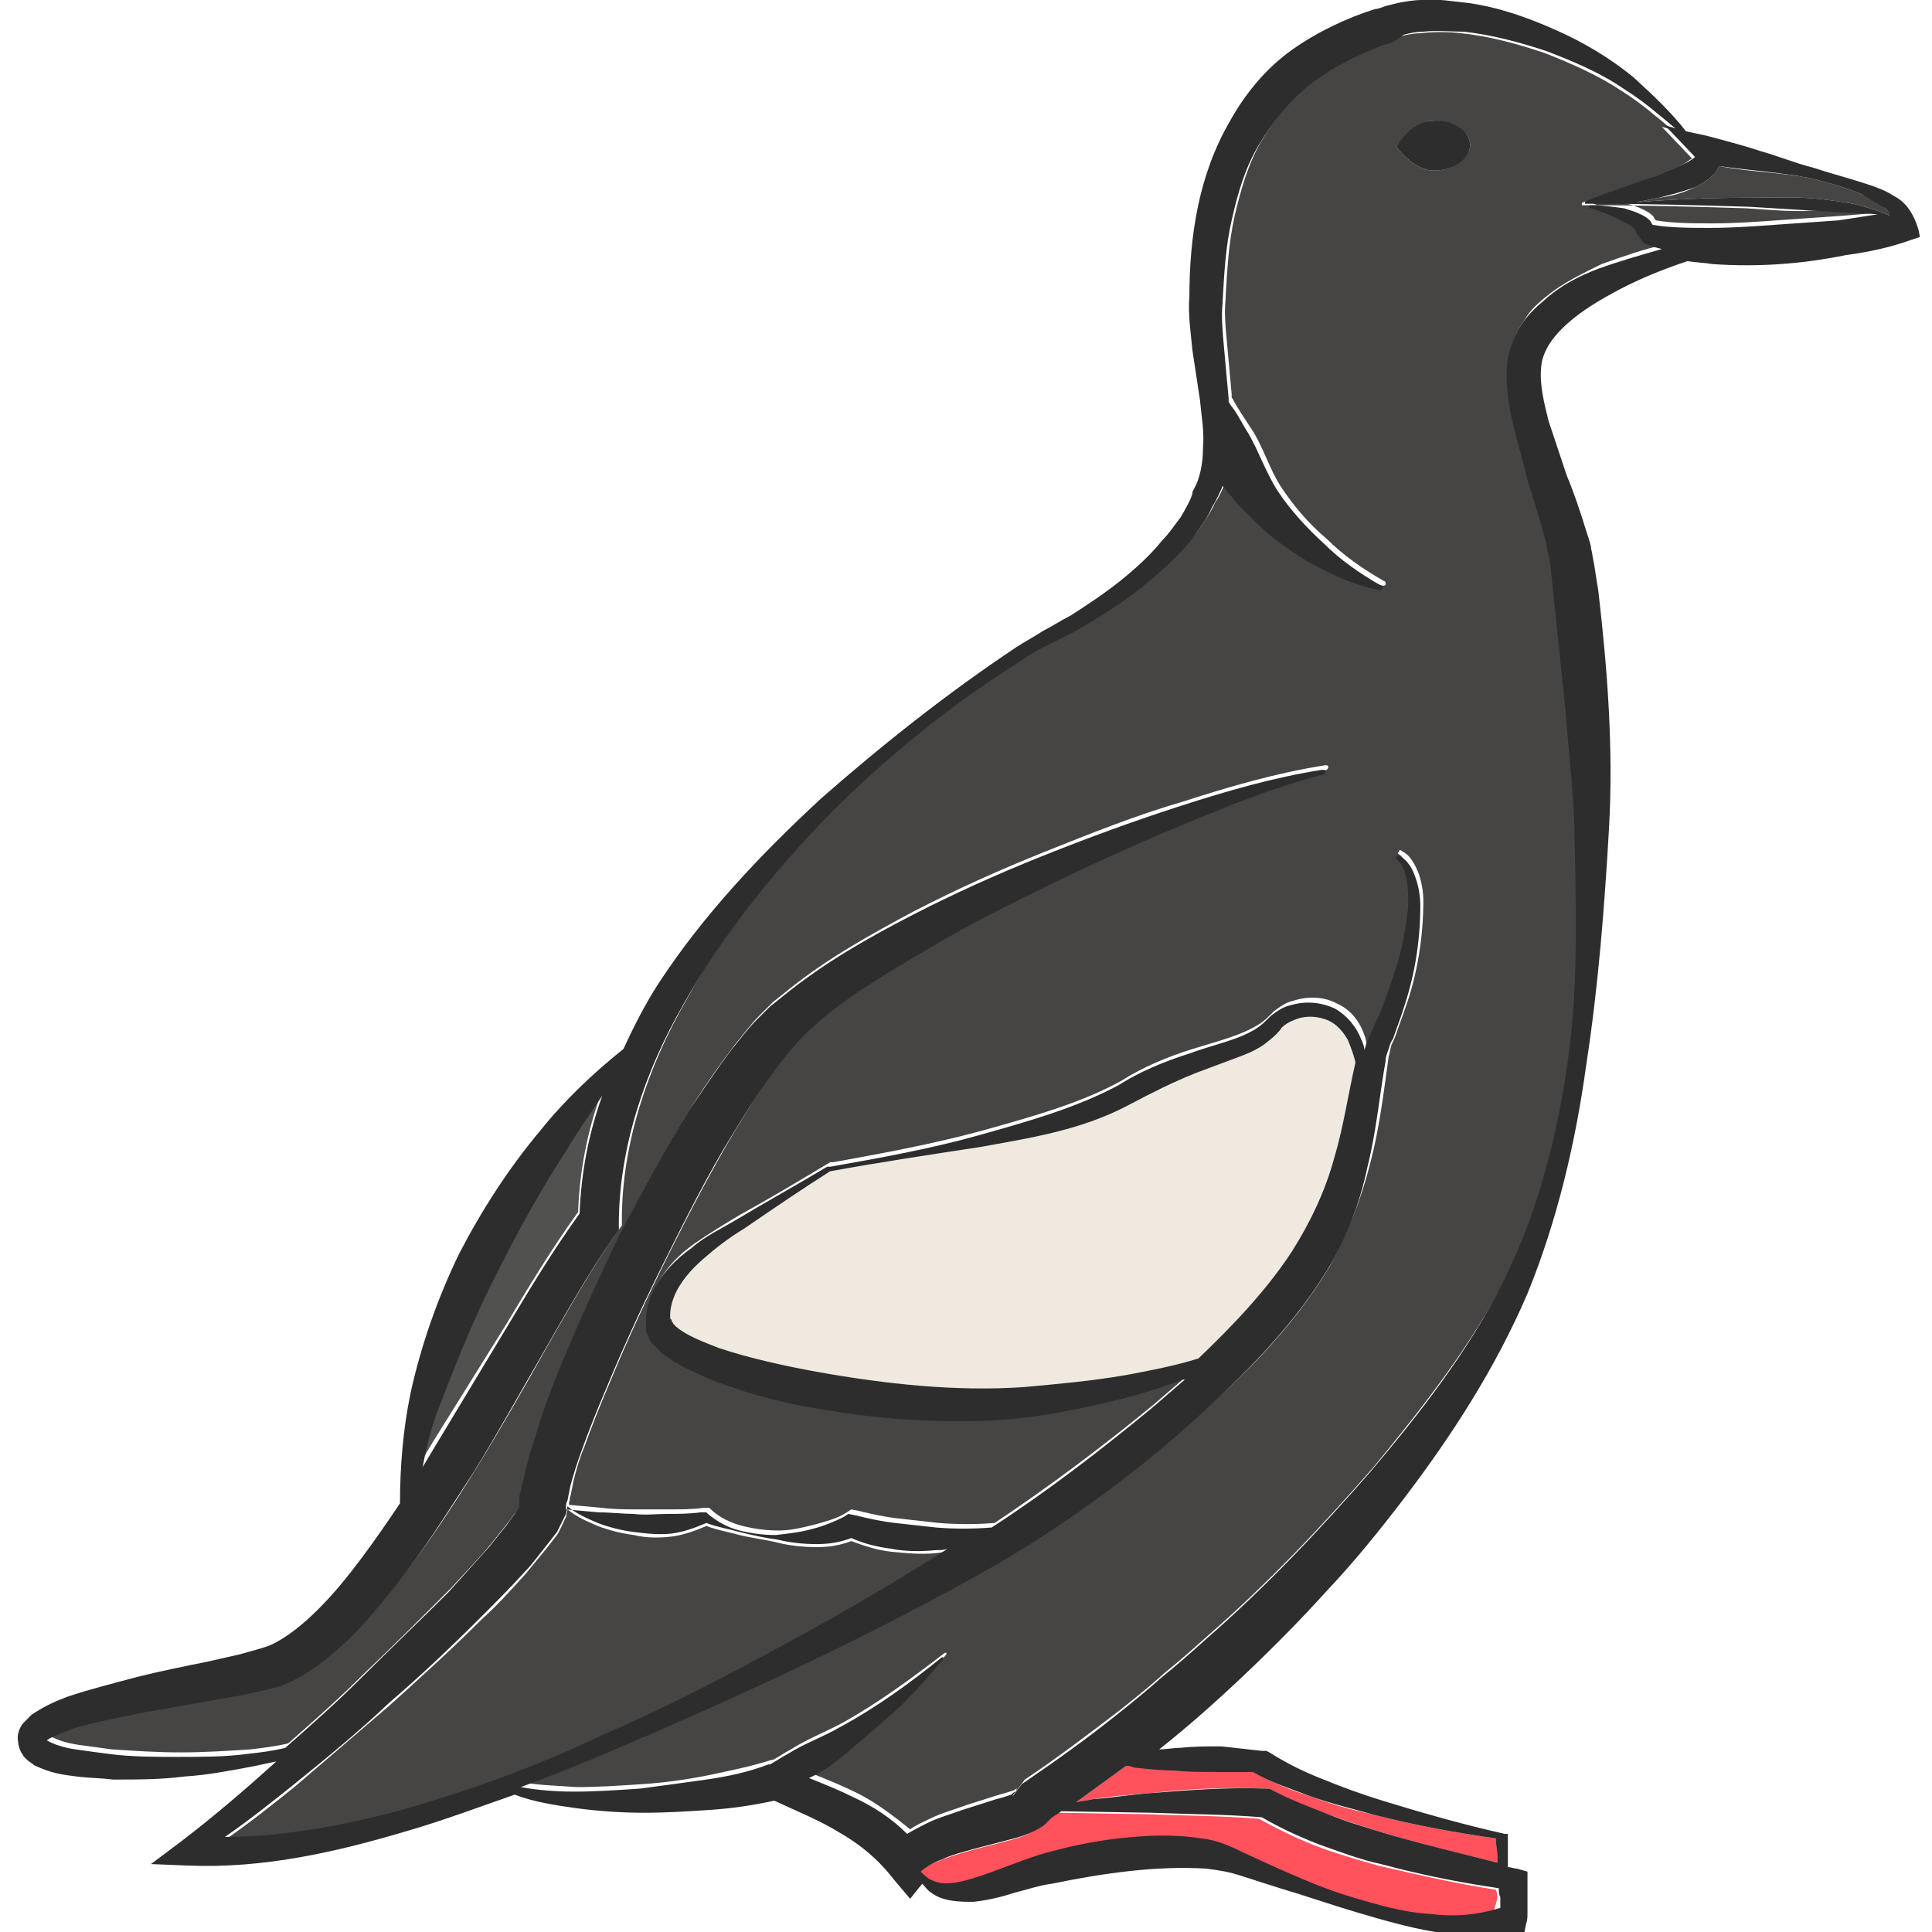 <?xml version="1.0" encoding="utf-8"?>
<!-- Generator: Adobe Illustrator 24.1.2, SVG Export Plug-In . SVG Version: 6.00 Build 0)  -->
<svg version="1.1" id="Layer_1" xmlns="http://www.w3.org/2000/svg" xmlns:xlink="http://www.w3.org/1999/xlink" x="0px" y="0px"
	 viewBox="0 0 128 128" style="enable-background:new 0 0 128 128;" xml:space="preserve">
<style type="text/css">
	.st0{fill:#474544;}
	.st1{fill:#FF525C;}
	.st2{fill:#515150;}
	.st3{fill:#EFE9DF;}
	.st4{fill:#2D2D2D;}
</style>
<g>
	<path class="st0" d="M3,114.9C3,114.9,3,114.9,3,114.9C3,114.9,3,114.9,3,114.9C3,114.9,3,114.9,3,114.9C3,114.9,3,114.9,3,114.9z"
		/>
	<g>
		<path class="st1" d="M99.2,125.8c0-0.2,0-0.4-0.1-0.6c-2.6-0.4-5.2-1-7.8-1.6c-1.4-0.4-2.8-0.8-4.1-1.3c-1.3-0.5-2.5-1.1-3.8-1.8
			c-2.4-0.2-4.9-0.2-7.3-0.3l-6-0.1c-0.2,0.2-0.5,0.3-0.7,0.5c-0.1,0.1-0.1,0.2-0.2,0.2c-0.2,0.1-0.3,0.2-0.5,0.4
			c-0.3,0.1-0.5,0.3-0.8,0.4c-0.5,0.2-0.9,0.3-1.3,0.4l-2.3,0.6c-0.7,0.2-1.4,0.4-2.1,0.7c-0.6,0.2-1.2,0.6-1.4,0.8l0,0
			c0.2,0.2,0.4,0.4,0.6,0.5c0.7,0.4,1.5,0.3,2.3,0.1c0.8-0.2,1.6-0.5,2.4-0.8c0.8-0.3,1.7-0.6,2.5-0.9c1.7-0.5,3.5-0.9,5.3-1.1
			c1.8-0.2,3.6-0.3,5.5,0c0.9,0.2,1.9,0.5,2.7,0.9l2.4,1.1c1.6,0.7,3.2,1.4,4.9,1.9c1.7,0.5,3.4,0.9,5.1,1.1
			c1.5,0.1,3.1,0.1,4.5-0.3c0,0,0-0.1,0-0.1L99.2,125.8z"/>
		<path class="st1" d="M74.6,117c-1.1,0.8-2.2,1.6-3.3,2.4c0.4-0.1,0.7-0.1,1.1-0.2c1.3-0.2,2.5-0.3,3.8-0.4
			c2.6-0.3,5.1-0.4,7.7-0.3l0.2,0l0.2,0.1c1.1,0.7,2.4,1.2,3.7,1.6c1.3,0.5,2.6,0.9,3.9,1.3c2.4,0.7,4.8,1.3,7.3,1.9
			c0-0.2,0-0.4,0-0.5c0-0.4-0.1-0.8-0.1-1.1c-2.8-0.4-5.5-0.9-8.2-1.6c-1.4-0.3-2.8-0.7-4.1-1.2c-1.3-0.4-2.5-0.9-3.8-1.6
			c-0.8,0-1.7,0-2.5,0c-0.9,0-1.8-0.1-2.7-0.1c-0.9-0.1-1.8-0.2-2.7-0.3C74.9,117,74.7,117,74.6,117z"/>
		<path class="st2" d="M33.5,87.8c1.5-2.5,3-5,4.8-7.5c0.1-2.7,0.6-5.3,1.5-7.8c-0.8,1.2-1.5,2.3-2.3,3.5c-1.6,2.7-3.2,5.4-4.6,8.1
			c-1.4,2.8-2.6,5.6-3.7,8.5c-0.5,1.4-1,2.9-1.4,4.4c0.3-0.5,0.6-1,0.9-1.5L33.5,87.8z"/>
		<path class="st0" d="M112.3,10.4C112.3,10.4,112.3,10.4,112.3,10.4C112.3,10.3,112.3,10.3,112.3,10.4z"/>
		<path class="st0" d="M52.6,108.8c3.4-1.9,6.8-3.9,10.2-6c-0.3,0-0.6,0.1-0.8,0.1c-1,0.1-2,0-3-0.1c-0.9-0.1-1.8-0.4-2.6-0.7
			c-0.8,0.3-1.5,0.4-2.3,0.4c-0.9,0-1.8-0.1-2.6-0.3c-0.8-0.2-1.7-0.3-2.5-0.5c-0.7-0.2-1.4-0.3-2.2-0.6c-0.7,0.3-1.5,0.6-2.3,0.7
			c-0.8,0.1-1.7,0.1-2.5-0.1c-0.8-0.1-1.6-0.3-2.4-0.6c-0.7-0.3-1.4-0.6-2-1.1l-0.1,0.5c-0.2,0.4-0.4,0.9-0.6,1.2l-0.7,0.9
			c-0.5,0.6-0.9,1.1-1.4,1.7c-0.9,1-1.9,2.1-2.9,3c-2,2-4,3.8-6.1,5.7c-2.1,1.8-4.2,3.6-6.3,5.4c-1.5,1.2-3,2.4-4.6,3.5
			c1.5,0,3-0.1,4.4-0.3c2.3-0.3,4.7-0.8,7-1.4c4.6-1.2,9.1-2.9,13.5-4.8C44.2,113.3,48.4,111.1,52.6,108.8z"/>
		<path class="st0" d="M123.4,12.9c-1.1-0.5-2.3-0.8-3.5-1.1c-2-0.4-4-0.4-6-0.8c-0.1,0.2-0.2,0.4-0.3,0.5c-0.5,0.5-0.9,0.7-1.3,0.9
			c-0.8,0.4-1.6,0.6-2.4,0.7c-0.5,0.1-1,0.2-1.5,0.3c2.4-0.2,4.9-0.3,7.3-0.3c1.7,0,3.3-0.1,5,0.1c0.8,0.1,1.7,0.2,2.5,0.4
			c0.7,0.2,1.4,0.4,2,0.7l0.1,0c-0.1-0.2-0.2-0.3-0.4-0.5C124.5,13.5,124,13.1,123.4,12.9z"/>
		<polygon class="st0" points="108.3,15.4 108.3,15.4 108.3,15.4 		"/>
		<path class="st3" d="M44.4,87.5C44.4,87.5,44.4,87.5,44.4,87.5C44.5,87.5,44.5,87.5,44.4,87.5c0.1,0.1,0.1,0.2,0.2,0.2l0.2,0.2
			c0.7,0.6,1.8,1,2.8,1.4c2.1,0.7,4.3,1.2,6.6,1.6c4.5,0.8,9.1,1.3,13.6,1c2.3-0.2,4.6-0.4,6.8-0.8c1.6-0.3,3.2-0.6,4.8-1.1
			c2.3-2.2,4.5-4.5,6.2-7.1c1.2-1.9,2.1-4,2.8-6.2c0.6-2,1-4.1,1.4-6.3c-0.1-0.5-0.2-1.1-0.5-1.5c-0.3-0.7-0.9-1.2-1.6-1.4
			c-0.7-0.3-1.4-0.2-2,0.1c-0.3,0.1-0.6,0.3-0.8,0.5c-0.2,0.2-0.6,0.7-0.9,0.9c-0.8,0.6-1.6,0.9-2.4,1.2l-2.4,0.9
			c-1.6,0.6-3,1.2-4.4,2.1c-3.2,1.7-6.6,2.2-9.9,2.8c-3.3,0.5-6.6,0.9-9.9,1.6c-1.9,1.2-3.8,2.5-5.7,3.8c-1,0.6-1.9,1.3-2.7,2
			c-0.8,0.7-1.5,1.6-1.9,2.4c-0.2,0.4-0.3,0.9-0.3,1.4C44.4,87.3,44.4,87.5,44.4,87.5z"/>
		<path class="st0" d="M115.7,13.8c-3.3-0.1-6.6-0.2-10-0.2c0,0-0.1,0-0.1,0c0,0,0,0,0,0c-0.2,0-0.4,0-0.7,0c-0.1,0-0.1,0-0.1-0.1
			c0,0,0-0.1,0.1-0.1c1.5-0.6,3-1.1,4.5-1.6c0.7-0.3,1.5-0.6,2.1-0.9c0.2-0.1,0.4-0.3,0.6-0.4l-2-2.1l0.7,0.2
			c-0.4-0.3-0.7-0.6-1.1-0.9c-0.7-0.6-1.5-1.2-2.3-1.7c-1.5-1-3.3-1.8-5.1-2.5c-1.8-0.6-3.6-1.1-5.5-1.3c-0.9-0.1-1.8-0.1-2.7,0
			c-0.4,0-0.9,0.1-1.3,0.2l-0.6,0.2l-0.7,0.2C90,3.4,88.4,4.2,87,5.3c-1.4,1.1-2.5,2.5-3.4,4c-0.9,1.5-1.4,3.3-1.8,5
			c-0.4,1.8-0.5,3.6-0.6,5.4l0,0.1c-0.1,0.9,0,2,0.1,3c0.1,1.1,0.2,2.2,0.3,3.3c0,0.1,0,0.2,0,0.2c0,0.1,0.1,0.1,0.1,0.2
			c0.4,0.7,0.8,1.3,1.2,1.9c0.8,1.2,1.2,2.7,2,3.9c0.8,1.2,1.8,2.4,3,3.4c1.1,1.1,2.4,2,3.8,2.8l0,0c0.1,0,0.1,0.1,0.1,0.2
			c0,0.1-0.1,0.1-0.2,0.1c-1.6-0.4-3.2-1-4.6-1.8l-1.1-0.7l-1-0.7c-0.6-0.5-1.3-1.1-1.9-1.7c-0.3-0.3-0.6-0.6-0.9-0.9
			c-0.3-0.3-0.6-0.6-0.8-1c0,0-0.1-0.1-0.1-0.1c-0.2,0.5-0.4,1-0.7,1.4c-0.3,0.7-0.7,1.2-1.1,1.8c-0.4,0.6-0.9,1.1-1.4,1.6
			c-1,1-2.1,1.9-3.2,2.7c-1.1,0.8-2.3,1.5-3.5,2.2c-0.6,0.3-1.2,0.6-1.8,0.9c-0.6,0.3-1.1,0.7-1.7,1c-4.5,2.9-8.8,6.3-12.6,10.1
			c-3.8,3.8-7.2,8-9.7,12.6c-2.6,4.5-4.3,9.6-4.3,14.6l0,0.4l-0.3,0.4c-1.7,2.4-3.2,5.1-4.7,7.7c-1.5,2.7-3,5.3-4.6,7.9
			c-1.6,2.6-3.3,5.2-5.3,7.7c-1,1.2-2,2.4-3.2,3.6c-1.2,1.1-2.5,2.2-4.3,2.9c-1,0.3-1.7,0.4-2.5,0.6l-2.3,0.4l-4.5,0.8
			c-1.5,0.3-3,0.6-4.4,1c-0.7,0.2-1.4,0.5-1.8,0.8c0,0,0,0,0,0c0,0,0,0,0,0c0.5,0.3,1.2,0.5,1.9,0.6c0.7,0.1,1.5,0.2,2.2,0.3
			c1.5,0.1,3,0.2,4.6,0.2c1.5,0,3.1-0.1,4.6-0.2c0.8-0.1,1.7-0.2,2.5-0.4c1.7-1.5,3.4-3,5-4.6c2-1.9,3.9-3.8,5.8-5.7
			c0.9-1,1.9-2,2.7-3c0.4-0.5,0.8-1,1.2-1.5l0.5-0.7c0.1-0.2,0.2-0.3,0.3-0.5l0-0.3c0-0.3,0-0.5,0.1-0.7l0.3-1.3
			c0.2-0.8,0.4-1.6,0.7-2.4c0.5-1.5,1-3.1,1.6-4.5c1.2-3,2.5-5.9,3.9-8.7c1.4-2.8,3-5.7,4.7-8.4c0.9-1.4,1.8-2.7,2.8-4
			c0.5-0.6,1-1.3,1.6-1.9c0.3-0.3,0.6-0.6,0.9-0.9l1-0.8c2.6-2.1,5.5-3.7,8.3-5.2c2.9-1.5,5.8-2.8,8.8-4c3-1.2,6-2.4,9.1-3.3
			c3.1-1,6.2-1.9,9.4-2.4c0.1,0,0.2,0,0.2,0.1c0,0.1,0,0.1-0.1,0.2l0,0c-3.1,0.8-6.1,2-9,3.2c-2.9,1.2-5.9,2.5-8.7,3.9
			c-2.9,1.4-5.7,2.9-8.4,4.4c-2.7,1.6-5.4,3.3-7.7,5.2c-2.2,1.9-3.8,4.6-5.4,7.2c-1.6,2.7-3,5.4-4.4,8.2c-1.4,2.8-2.7,5.6-3.9,8.5
			c-0.6,1.4-1.2,2.9-1.7,4.3c-0.3,0.7-0.5,1.4-0.7,2.2l-0.2,1c-0.1,0.2,0,0.3-0.1,0.4c0,0.1,0,0.1,0,0.2l2.2,0.2
			c0.8,0.1,1.5,0.1,2.3,0.1c0.7,0,1.5,0,2.2,0c0.7,0,1.5,0,2.2-0.1l0.4,0l0.1,0.1c0.5,0.5,1.3,0.9,2.1,1.1c0.8,0.2,1.6,0.3,2.4,0.3
			c0.8,0,1.6-0.2,2.4-0.4c0.7-0.2,1.5-0.4,2.1-0.8l0.3-0.2l0.5,0.1c0.8,0.2,1.7,0.4,2.6,0.5c0.9,0.1,1.8,0.2,2.7,0.3
			c1.2,0.1,2.5,0.1,3.7,0c3.6-2.4,7.2-5.1,10.6-7.9c0.7-0.6,1.5-1.3,2.2-1.9c0,0,0,0-0.1,0c-1.1,0.4-2.2,0.8-3.4,1.1
			c-2.3,0.6-4.6,1.1-6.9,1.4c-2.4,0.3-4.8,0.4-7.1,0.2c-2.4-0.1-4.7-0.4-7-0.8c-2.3-0.4-4.6-1.1-6.9-1.9c-1.1-0.5-2.2-0.9-3.3-1.8
			c-0.1-0.1-0.3-0.3-0.4-0.4c-0.1-0.2-0.3-0.3-0.4-0.5c-0.1-0.1-0.1-0.2-0.1-0.3c0-0.1-0.1-0.3-0.1-0.4c0-0.3,0-0.4,0-0.6
			c0.1-0.7,0.2-1.3,0.5-1.9c0.6-1.2,1.5-2.1,2.5-2.8c1-0.7,2-1.3,3-1.9c2-1.1,4-2.3,6-3.5l0.1,0l0.1,0c3.3-0.6,6.6-1.2,9.9-2.1
			c3.2-0.9,6.5-1.8,9.2-3.3c1.4-0.9,3.1-1.6,4.7-2.1c1.6-0.5,3.3-0.9,4.5-1.7c0.3-0.2,0.5-0.4,0.9-0.8c0.4-0.3,0.8-0.6,1.3-0.7
			c0.9-0.3,2-0.3,2.9,0.2c0.9,0.4,1.5,1.2,1.8,2.1c0.1,0.2,0.1,0.5,0.2,0.7c0-0.1,0.1-0.3,0.1-0.4c0.1-0.3,0.3-0.7,0.4-0.9
			c0.3-0.5,0.5-1,0.7-1.6c0.5-1.1,0.8-2.2,1.1-3.3c0.3-1.1,0.5-2.3,0.6-3.4c0-0.6,0-1.1-0.1-1.7c-0.1-0.5-0.3-1.1-0.7-1.4l0,0
			c-0.1,0-0.1-0.1,0-0.2c0-0.1,0.1-0.1,0.2,0c0.6,0.3,0.9,1,1.1,1.5c0.2,0.6,0.3,1.2,0.3,1.8c0,1.2-0.1,2.4-0.3,3.6
			c-0.2,1.2-0.5,2.4-0.9,3.5c-0.2,0.6-0.4,1.1-0.6,1.7c-0.1,0.3-0.2,0.5-0.3,0.7c-0.1,0.3-0.1,0.5-0.2,0.8c-0.3,2.2-0.6,4.7-1.2,7
			c-0.6,2.4-1.5,4.7-2.7,6.9c-2.6,4.3-6.1,7.7-9.8,10.8c-3.7,3.2-7.6,6-11.8,8.5c-8.4,4.8-17.1,8.8-26,12.6
			c-1.9,0.8-3.9,1.6-5.8,2.3c1.2,0.2,2.3,0.2,3.5,0.3c1.5,0,2.9-0.1,4.4-0.2c1.5-0.1,2.9-0.3,4.4-0.6c1.4-0.3,2.9-0.6,4.1-1l0.1,0
			c0.4-0.2,0.8-0.5,1.2-0.7c1.1-0.7,2.4-1.2,3.5-1.8c2.3-1.3,4.5-2.9,6.7-4.6c0,0,0.1,0,0.1,0c0,0,0,0.1,0,0.1
			c-0.9,1.1-1.8,2.1-2.8,3.1c-1,1-2,1.9-3.1,2.7c-1,0.7-1.9,1.5-3,2.1c1,0.4,2,0.8,3,1.3c1.2,0.6,2.4,1.5,3.5,2.4
			c0.4-0.3,0.9-0.5,1.3-0.7c0.8-0.4,1.6-0.6,2.4-0.9l2.2-0.7c0.4-0.1,0.7-0.2,1-0.3c0.1-0.1,0.2-0.1,0.3-0.2c0,0,0,0,0,0
			c-0.1,0-0.2,0.2-0.2,0.3l0.6-0.8c2.1-1.4,4.2-3,6.3-4.6c1-0.8,2-1.6,3-2.5c1-0.8,2-1.7,2.9-2.5c3.9-3.4,7.5-7.2,10.9-11.1
			c3.3-4,6.5-8.1,8.8-12.6c2.3-4.6,3.7-9.7,4.3-14.8c0.7-5.1,0.5-10.3,0.4-15.5c0-2.5-0.4-5.1-0.6-7.7l-0.8-7.7l-0.2-1.9l-0.1-0.5
			c0-0.1,0-0.2-0.1-0.4c0-0.2-0.1-0.6-0.2-0.9c-0.3-1.2-0.8-2.4-1.1-3.7c-0.4-1.3-0.8-2.5-1-3.9c-0.3-1.3-0.5-2.7-0.3-4.2
			c0.1-0.8,0.4-1.5,0.9-2.2c0.4-0.7,1-1.2,1.5-1.6c1.1-0.9,2.4-1.5,3.6-2.1c1.4-0.5,2.8-1,4.2-1.3c-0.4-0.1-0.8-0.2-1.2-0.4
			l-0.5-0.7c0.1,0.1,0,0.1,0,0c0-0.1-0.1-0.2-0.2-0.3c-0.2-0.2-0.5-0.3-0.8-0.5c-0.6-0.3-1.3-0.5-2-0.8c-0.1,0-0.1-0.1-0.1-0.1
			c0,0,0.1-0.1,0.1-0.1c0.7,0,1.5,0,2.2,0.2c0.4,0.1,0.7,0.2,1.1,0.4c0.2,0.1,0.4,0.2,0.6,0.4c0.1,0.1,0.1,0.2,0.2,0.3
			c1.2,0.2,2.5,0.2,3.8,0.2c1.4,0,2.8-0.1,4.2-0.2c1.4-0.1,2.8-0.2,4.3-0.3l2.4-0.2c-1.2-0.1-2.4-0.2-3.6-0.2
			C119,14.1,117.4,13.9,115.7,13.8z M95,11.3c-1.4,0-2.5-1.6-2.5-1.6S93.6,8,94.9,8c1.4,0,2.5,0.7,2.5,1.6S96.3,11.3,95,11.3z"/>
		<path class="st4" d="M94.9,8c-1.4,0-2.4,1.7-2.4,1.7s1.1,1.6,2.5,1.6c1.4,0,2.4-0.8,2.4-1.7S96.3,7.9,94.9,8z"/>
		<path class="st4" d="M125.5,13c-0.6-0.4-1.2-0.6-1.8-0.8c-1.2-0.4-2.4-0.7-3.6-1.1c-1.2-0.3-2.4-0.8-3.5-1.1
			c-1.2-0.4-2.4-0.7-3.5-1l-1.4-0.3c-1-1.3-2.3-2.5-3.5-3.6c-1.6-1.3-3.3-2.3-5.1-3.1c-1.8-0.8-3.7-1.5-5.8-1.8
			c-1-0.1-2.1-0.3-3.1-0.2c-0.5,0-1.1,0.1-1.6,0.2l-0.8,0.2c-0.3,0.1-0.5,0.2-0.7,0.2c-1.9,0.6-3.8,1.5-5.5,2.7
			c-1.7,1.2-3.1,2.9-4.1,4.7c-2.1,3.6-2.7,7.7-2.7,11.7l0-0.1c-0.1,1.3,0.1,2.5,0.2,3.6l0.5,3.3c0.1,1.1,0.3,2.1,0.2,3.2
			c0,1-0.2,2-0.6,2.7l-0.1,0.2l0,0.1c-0.1,0.4-0.5,1.1-0.8,1.6c-0.4,0.5-0.7,1-1.2,1.5c-0.8,1-1.8,1.9-2.8,2.7
			c-1,0.8-2.2,1.6-3.3,2.3c-0.6,0.3-1.2,0.7-1.8,1c-0.6,0.4-1.2,0.7-1.8,1.1c-4.5,3-8.8,6.4-12.9,10c-4,3.7-7.8,7.7-10.8,12.3
			c-0.9,1.4-1.6,2.8-2.3,4.3c-2,1.6-3.9,3.4-5.5,5.4c-2.1,2.5-3.9,5.3-5.4,8.2c-1.4,2.9-2.5,6-3.2,9.2c-0.5,2.4-0.7,4.9-0.7,7.3
			c-0.8,1.2-1.7,2.5-2.6,3.7c-0.9,1.2-1.8,2.3-2.8,3.3c-1,1-2.1,1.9-3.2,2.4c-0.5,0.2-1.3,0.4-2,0.6l-2.2,0.5c-1.5,0.3-3,0.6-4.6,1
			c-1.5,0.4-3.1,0.8-4.6,1.3c-0.8,0.3-1.5,0.6-2.4,1.2c-0.2,0.2-0.4,0.4-0.6,0.6c-0.2,0.3-0.4,0.7-0.3,1.2c0,0.2,0.1,0.5,0.2,0.7
			c0.1,0.1,0.1,0.2,0.2,0.3l0.2,0.2c0.1,0.1,0.3,0.2,0.4,0.3c0.1,0.1,0.2,0.1,0.4,0.2c0.9,0.4,1.7,0.5,2.5,0.6
			c0.8,0.1,1.6,0.1,2.4,0.2c1.6,0,3.2,0,4.7-0.2c1.6-0.1,3.1-0.4,4.7-0.7c0.5-0.1,0.9-0.2,1.4-0.3c0,0-0.1,0.1-0.1,0.1
			c-2,1.8-4.1,3.6-6.2,5.2l-2,1.5l2.5,0.1c5,0.2,9.8-0.9,14.5-2.3c2.4-0.7,4.8-1.6,7.1-2.4c1.3,0.5,2.7,0.7,4.1,0.9
			c1.5,0.2,3,0.3,4.5,0.3c1.5,0,3-0.1,4.5-0.2c1.4-0.1,2.7-0.3,4.1-0.6c1.5,0.7,3,1.3,4.3,2.1c1.4,0.8,2.6,1.8,3.6,3.1l1.1,1.3
			l0.8-1c0.2,0.2,0.3,0.4,0.6,0.6c0.8,0.6,1.9,0.6,2.8,0.6c0.9-0.1,1.8-0.3,2.7-0.6c0.8-0.2,1.7-0.5,2.5-0.6c3.4-0.7,6.9-1.2,10.2-1
			c0.8,0.1,1.5,0.2,2.4,0.5l2.5,0.8c1.7,0.5,3.4,1.1,5.1,1.6c1.7,0.5,3.4,1,5.2,1.3c1.8,0.3,3.6,0.5,5.5,0.1l0.4-0.1l0.1-0.5
			c0.1-0.3,0.1-0.5,0.1-0.8l0-0.7c0-0.5,0-0.9,0-1.4l0-0.6l-0.7-0.2c-0.2,0-0.4-0.1-0.6-0.1c0-0.2,0-0.4,0-0.6c0-0.5,0-0.9,0-1.4
			l0-0.2l-0.2,0c-2.7-0.6-5.5-1.4-8.1-2.2c-1.3-0.4-2.7-0.9-3.9-1.4c-1.3-0.5-2.5-1.1-3.6-1.8l-0.2-0.1l-0.3,0
			c-0.9-0.1-1.8-0.2-2.7-0.3c-0.9,0-1.8,0-2.7,0.1c-0.5,0-0.9,0.1-1.4,0.1c1.9-1.5,3.7-3.1,5.5-4.8c1.9-1.8,3.8-3.7,5.6-5.7
			c1.8-1.9,3.5-4,5.1-6.1c3.2-4.2,6.1-8.7,8.2-13.6c2-4.9,3.2-10.1,3.9-15.2c0.8-5.2,1.2-10.4,1.5-15.6c0.3-5.3-0.1-10.5-0.7-15.7
			l-0.3-1.9l-0.1-0.5c0-0.2-0.1-0.4-0.1-0.6c-0.1-0.4-0.2-0.7-0.3-1c-0.4-1.3-0.8-2.5-1.3-3.7c-0.4-1.2-0.8-2.4-1.2-3.6
			c-0.3-1.2-0.6-2.4-0.5-3.5c0.1-2,2.4-3.7,4.6-4.9c1.6-0.9,3.3-1.6,5.1-2.2c0.6,0.1,1.1,0.1,1.7,0.2c1.5,0.1,3,0.1,4.4,0
			c1.5-0.1,2.9-0.3,4.4-0.6c1.5-0.2,2.9-0.5,4.3-1l0.6-0.2l-0.1-0.5C126.7,13.9,126.1,13.3,125.5,13z M112.3,10.4
			C112.3,10.4,112.3,10.4,112.3,10.4C112.3,10.3,112.3,10.3,112.3,10.4z M29.3,92.7c1.1-2.9,2.3-5.8,3.7-8.5
			c1.4-2.8,2.9-5.5,4.6-8.1c0.7-1.2,1.5-2.3,2.3-3.5c-0.9,2.5-1.4,5.1-1.5,7.8c-1.8,2.5-3.3,5-4.8,7.5l-4.7,7.8
			c-0.3,0.5-0.6,1-0.9,1.5C28.3,95.6,28.7,94.1,29.3,92.7z M3,114.9C3,114.9,3,114.9,3,114.9C3,114.9,3,114.9,3,114.9
			C3,114.9,3,114.9,3,114.9C3,114.9,3,114.9,3,114.9z M26.3,120c-2.3,0.6-4.6,1.1-7,1.4c-1.5,0.2-3,0.3-4.4,0.3
			c1.6-1.1,3.1-2.3,4.6-3.5c2.1-1.7,4.3-3.5,6.3-5.4c2.1-1.8,4.1-3.7,6.1-5.7c1-1,2-2,2.9-3c0.5-0.5,0.9-1.1,1.4-1.7l0.7-0.9
			c0.2-0.4,0.4-0.8,0.6-1.2l0.1-0.5c0.6,0.5,1.3,0.8,2,1.1c0.8,0.3,1.6,0.5,2.4,0.6c0.8,0.1,1.7,0.2,2.5,0.1
			c0.8-0.1,1.6-0.4,2.3-0.7c0.8,0.3,1.5,0.4,2.2,0.6c0.8,0.2,1.7,0.4,2.5,0.5c0.8,0.2,1.7,0.3,2.6,0.3c0.8,0,1.5-0.1,2.3-0.4
			c0.9,0.4,1.8,0.6,2.6,0.7c1,0.2,2,0.2,3,0.1c0.3,0,0.6,0,0.8-0.1c-3.3,2.1-6.7,4.1-10.2,6c-4.2,2.3-8.4,4.5-12.8,6.4
			C35.4,117.1,30.9,118.7,26.3,120z M94.7,126.8c-1.7-0.1-3.4-0.6-5.1-1.1c-1.7-0.5-3.3-1.2-4.9-1.9l-2.4-1.1
			c-0.8-0.4-1.7-0.8-2.7-0.9c-1.9-0.3-3.7-0.2-5.5,0c-1.8,0.2-3.6,0.6-5.3,1.1c-0.9,0.3-1.7,0.6-2.5,0.9c-0.8,0.3-1.6,0.6-2.4,0.8
			c-0.8,0.2-1.6,0.3-2.3-0.1c-0.2-0.1-0.4-0.3-0.6-0.5l0,0c0.2-0.2,0.8-0.6,1.4-0.8c0.6-0.3,1.4-0.5,2.1-0.7l2.3-0.6
			c0.4-0.1,0.8-0.2,1.3-0.4c0.2-0.1,0.5-0.2,0.8-0.4c0.2-0.1,0.3-0.2,0.5-0.4c0.1-0.1,0.1-0.1,0.2-0.2c0.2-0.2,0.5-0.3,0.7-0.5
			l6,0.1c2.5,0.1,4.9,0.1,7.3,0.3c1.2,0.7,2.5,1.3,3.8,1.8c1.4,0.5,2.7,1,4.1,1.3c2.6,0.7,5.1,1.2,7.8,1.6c0,0.2,0,0.4,0.1,0.6
			l0,0.6c0,0,0,0.1,0,0.1C97.8,126.9,96.3,127,94.7,126.8z M77.8,117.3c0.9,0.1,1.8,0.1,2.7,0.1c0.8,0,1.7,0,2.5,0
			c1.2,0.7,2.5,1.1,3.8,1.6c1.4,0.5,2.7,0.8,4.1,1.2c2.7,0.7,5.4,1.2,8.2,1.6c0,0.4,0.1,0.8,0.1,1.1c0,0.2,0,0.4,0,0.5
			c-2.4-0.6-4.9-1.2-7.3-1.9c-1.3-0.4-2.7-0.8-3.9-1.3c-1.3-0.5-2.6-1-3.7-1.6l-0.2-0.1l-0.2,0c-2.6-0.1-5.2,0.1-7.7,0.3
			c-1.3,0.1-2.5,0.3-3.8,0.4c-0.4,0.1-0.7,0.1-1.1,0.2c1.1-0.8,2.2-1.6,3.3-2.4c0.2,0,0.3,0,0.5,0.1C76,117.2,76.9,117.3,77.8,117.3
			z M121.8,14.6c-1.4,0.1-2.9,0.2-4.3,0.3c-1.4,0.1-2.8,0.2-4.2,0.2c-1.3,0-2.6,0-3.8-0.2c-0.1-0.1-0.1-0.2-0.2-0.3
			c-0.2-0.2-0.4-0.3-0.6-0.4c-0.4-0.2-0.8-0.3-1.1-0.4c-0.7-0.1-1.5-0.2-2.2-0.2c0,0-0.1,0-0.1,0.1c0,0.1,0,0.1,0.1,0.1
			c0.7,0.2,1.4,0.5,2,0.8c0.3,0.2,0.6,0.3,0.8,0.5c0.1,0.1,0.2,0.2,0.2,0.3l0,0c0,0,0,0,0,0c0,0,0,0,0,0l0.5,0.7
			c0.4,0.2,0.8,0.3,1.2,0.4c-1.4,0.4-2.8,0.8-4.2,1.3c-1.3,0.5-2.5,1.1-3.6,2.1c-0.6,0.5-1.1,1-1.5,1.6c-0.4,0.6-0.7,1.4-0.9,2.2
			c-0.2,1.5,0,2.9,0.3,4.2c0.3,1.3,0.7,2.6,1,3.9c0.4,1.3,0.8,2.5,1.1,3.7c0.1,0.3,0.2,0.6,0.2,0.9c0,0.1,0.1,0.3,0.1,0.4l0.1,0.5
			l0.2,1.9l0.8,7.7c0.2,2.6,0.5,5.1,0.6,7.7c0.1,5.2,0.3,10.4-0.4,15.5c-0.7,5.1-2,10.2-4.3,14.8c-2.3,4.6-5.5,8.7-8.8,12.6
			c-3.4,3.9-7,7.7-10.9,11.1c-1,0.9-1.9,1.7-2.9,2.5c-1,0.9-2,1.7-3,2.5c-2,1.6-4.1,3.1-6.3,4.6l-0.6,0.8c0-0.1,0.2-0.3,0.2-0.3
			c0,0,0,0,0,0c-0.1,0-0.2,0.1-0.3,0.2c-0.3,0.1-0.6,0.2-1,0.3l-2.2,0.7c-0.8,0.3-1.6,0.5-2.4,0.9c-0.4,0.2-0.8,0.4-1.3,0.7
			c-1-1-2.2-1.8-3.5-2.4c-1-0.5-2-0.9-3-1.3c1.1-0.5,2.1-1.3,3-2.1c1.1-0.9,2.1-1.8,3.1-2.7c1-1,1.9-2,2.8-3.1c0,0,0-0.1,0-0.1
			c0,0-0.1,0-0.1,0c-2.1,1.7-4.3,3.3-6.7,4.6c-1.2,0.7-2.4,1.1-3.5,1.8c-0.4,0.2-0.8,0.5-1.2,0.7l-0.1,0c-1.3,0.5-2.7,0.8-4.1,1
			c-1.4,0.2-2.9,0.4-4.4,0.6c-1.5,0.1-2.9,0.2-4.4,0.2c-1.2,0-2.4-0.1-3.5-0.3c1.9-0.7,3.9-1.5,5.8-2.3c8.9-3.8,17.6-7.8,26-12.6
			c4.2-2.5,8.1-5.3,11.8-8.5c3.6-3.2,7.2-6.6,9.8-10.8c1.3-2.1,2.2-4.5,2.7-6.9c0.6-2.4,0.8-4.8,1.2-7c0-0.3,0.1-0.5,0.2-0.8
			c0.1-0.3,0.1-0.4,0.3-0.7c0.2-0.6,0.4-1.1,0.6-1.7c0.4-1.2,0.7-2.3,0.9-3.5c0.2-1.2,0.3-2.4,0.3-3.6c0-0.6-0.1-1.2-0.3-1.8
			c-0.2-0.6-0.5-1.2-1.1-1.5c-0.1,0-0.2,0-0.2,0c0,0.1,0,0.2,0,0.2l0,0c0.4,0.3,0.6,0.9,0.7,1.4c0.1,0.6,0.1,1.1,0.1,1.7
			c-0.1,1.1-0.3,2.3-0.6,3.4c-0.3,1.1-0.7,2.2-1.1,3.3c-0.2,0.5-0.5,1.1-0.7,1.6c-0.1,0.2-0.3,0.6-0.4,0.9c0,0.1-0.1,0.3-0.1,0.4
			c0-0.2-0.1-0.5-0.2-0.7c-0.3-0.8-0.9-1.6-1.8-2.1c-0.9-0.4-1.9-0.5-2.9-0.2c-0.5,0.1-0.9,0.4-1.3,0.7c-0.4,0.4-0.6,0.6-0.9,0.8
			c-1.2,0.8-2.9,1.1-4.5,1.7c-1.6,0.5-3.3,1.2-4.7,2.1c-2.8,1.5-6,2.4-9.2,3.3c-3.2,0.9-6.5,1.5-9.9,2.1l-0.1,0l-0.1,0
			c-2,1.2-4,2.3-6,3.5c-1,0.6-2.1,1.1-3,1.9c-1,0.7-1.9,1.6-2.5,2.8c-0.3,0.6-0.5,1.3-0.5,1.9c0,0.2,0,0.3,0,0.6
			c0,0.1,0,0.3,0.1,0.4c0,0.1,0.1,0.2,0.1,0.3c0.1,0.2,0.2,0.3,0.4,0.5c0.1,0.1,0.3,0.3,0.4,0.4c1.1,0.9,2.2,1.3,3.3,1.8
			c2.3,0.9,4.5,1.5,6.9,1.9c2.3,0.4,4.7,0.7,7,0.8c2.4,0.1,4.7,0.1,7.1-0.2c2.3-0.3,4.6-0.8,6.9-1.4c1.1-0.3,2.3-0.7,3.4-1.1
			c0,0,0,0,0.1,0c-0.7,0.6-1.5,1.3-2.2,1.9c-3.4,2.8-6.9,5.5-10.6,7.9c-1.2,0.1-2.5,0.1-3.7,0c-0.9-0.1-1.8-0.2-2.7-0.3
			c-0.9-0.1-1.8-0.3-2.6-0.5l-0.5-0.1l-0.3,0.2c-0.6,0.3-1.3,0.6-2.1,0.8c-0.7,0.2-1.5,0.3-2.4,0.4c-0.8,0-1.6-0.1-2.4-0.3
			c-0.8-0.2-1.5-0.6-2.1-1.1l-0.1-0.1l-0.4,0c-0.8,0.1-1.5,0.1-2.2,0.1c-0.7,0-1.5,0.1-2.2,0c-0.7,0-1.5-0.1-2.3-0.1l-2.2-0.2
			c0-0.1,0-0.1,0-0.2c0-0.1,0-0.2,0.1-0.4l0.2-1c0.2-0.7,0.4-1.4,0.7-2.2c0.5-1.4,1.1-2.9,1.7-4.3c1.2-2.9,2.5-5.7,3.9-8.5
			c1.4-2.8,2.8-5.6,4.4-8.2c1.6-2.6,3.3-5.3,5.4-7.2c2.2-2,5-3.6,7.7-5.2c2.7-1.6,5.5-3,8.4-4.4c2.9-1.4,5.8-2.7,8.7-3.9
			c2.9-1.2,5.9-2.4,9-3.2l0,0c0.1,0,0.1-0.1,0.1-0.2c0-0.1-0.1-0.1-0.2-0.1c-3.2,0.5-6.3,1.4-9.4,2.4c-3.1,1-6.1,2.1-9.1,3.3
			c-3,1.2-5.9,2.5-8.8,4c-2.9,1.5-5.7,3.1-8.3,5.2l-1,0.8c-0.3,0.3-0.6,0.6-0.9,0.9c-0.6,0.6-1.1,1.3-1.6,1.9c-1,1.3-1.9,2.7-2.8,4
			c-1.7,2.7-3.2,5.5-4.7,8.4c-1.4,2.9-2.7,5.8-3.9,8.7c-0.6,1.5-1.2,3-1.6,4.5c-0.3,0.8-0.5,1.6-0.7,2.4l-0.3,1.3
			c-0.1,0.2-0.1,0.5-0.1,0.7l0,0.3c-0.1,0.2-0.2,0.3-0.3,0.5l-0.5,0.7c-0.4,0.5-0.8,1-1.2,1.5c-0.9,1-1.8,2-2.7,3
			c-1.9,1.9-3.9,3.8-5.8,5.7c-1.6,1.6-3.3,3.1-5,4.6c-0.8,0.2-1.6,0.3-2.5,0.4c-1.5,0.2-3.1,0.2-4.6,0.2c-1.5,0-3.1,0-4.6-0.2
			c-0.8-0.1-1.5-0.2-2.2-0.3c-0.7-0.1-1.4-0.3-1.9-0.6c0,0,0,0,0,0c0,0,0,0,0,0c0.4-0.3,1.1-0.5,1.8-0.8c1.4-0.4,2.9-0.7,4.4-1
			l4.5-0.8l2.3-0.4c0.8-0.2,1.5-0.3,2.5-0.6c1.8-0.7,3.1-1.8,4.3-2.9c1.2-1.1,2.2-2.4,3.2-3.6c2-2.5,3.6-5.1,5.3-7.7
			c1.6-2.6,3.1-5.3,4.6-7.9c1.5-2.6,3-5.3,4.7-7.7l0.3-0.4l0-0.4c0-5,1.7-10.1,4.3-14.6c2.6-4.6,6-8.8,9.7-12.6
			c3.8-3.8,8-7.2,12.6-10.1c0.6-0.4,1.1-0.7,1.7-1c0.6-0.3,1.2-0.6,1.8-0.9c1.2-0.7,2.4-1.4,3.5-2.2c1.1-0.8,2.2-1.7,3.2-2.7
			c0.5-0.5,1-1,1.4-1.6c0.4-0.6,0.8-1.1,1.1-1.8c0.3-0.5,0.5-0.9,0.7-1.4c0,0,0.1,0.1,0.1,0.1c0.3,0.4,0.6,0.7,0.8,1
			c0.3,0.3,0.6,0.6,0.9,0.9c0.6,0.6,1.2,1.2,1.9,1.7l1,0.7l1.1,0.7c1.5,0.8,3,1.5,4.6,1.8c0.1,0,0.1,0,0.2-0.1c0-0.1,0-0.2-0.1-0.2
			l0,0c-1.4-0.8-2.7-1.7-3.8-2.8c-1.1-1-2.2-2.2-3-3.4c-0.8-1.2-1.3-2.7-2-3.9c-0.4-0.6-0.7-1.3-1.2-1.9c0-0.1-0.1-0.1-0.1-0.2
			c0-0.1,0-0.2,0-0.2c-0.1-1.1-0.2-2.2-0.3-3.3c-0.1-1.1-0.2-2.2-0.1-3l0-0.1c0.1-1.8,0.2-3.7,0.6-5.4c0.4-1.8,0.9-3.5,1.8-5
			c0.9-1.5,2-2.9,3.4-4c1.4-1.1,3-1.9,4.8-2.6l0.7-0.2L93,2.3c0.4-0.1,0.8-0.2,1.3-0.2c0.9-0.1,1.8,0,2.7,0c1.8,0.2,3.7,0.7,5.5,1.3
			c1.8,0.7,3.5,1.4,5.1,2.5c0.8,0.5,1.6,1.1,2.3,1.7c0.4,0.3,0.7,0.6,1.1,0.9l-0.7-0.2l2,2.1c-0.1,0.1-0.4,0.3-0.6,0.4
			c-0.6,0.3-1.4,0.6-2.1,0.9c-1.5,0.5-3,1-4.5,1.6c0,0-0.1,0.1-0.1,0.1c0,0.1,0,0.1,0.1,0.1c0.2,0,0.4,0,0.7,0c0,0,0,0,0,0
			c0,0,0,0,0.1,0c3.3,0,6.6,0.1,10,0.2c1.7,0.1,3.3,0.2,4.9,0.3c1.2,0.1,2.4,0.1,3.6,0.2L121.8,14.6z M44.4,87.2
			c0-0.5,0.1-0.9,0.3-1.4c0.4-0.9,1.1-1.7,1.9-2.4c0.8-0.7,1.7-1.4,2.7-2c1.9-1.3,3.8-2.6,5.7-3.8c3.3-0.6,6.6-1.1,9.9-1.6
			c3.3-0.6,6.7-1.1,9.9-2.8c1.5-0.8,2.9-1.5,4.4-2.1l2.4-0.9c0.8-0.3,1.7-0.6,2.4-1.2c0.4-0.3,0.8-0.7,0.9-0.9
			c0.2-0.2,0.5-0.4,0.8-0.5c0.6-0.3,1.4-0.3,2-0.1c0.7,0.2,1.2,0.7,1.6,1.4c0.2,0.5,0.4,1,0.5,1.5c-0.5,2.2-0.8,4.3-1.4,6.3
			c-0.6,2.2-1.6,4.3-2.8,6.2c-1.7,2.6-3.9,4.9-6.2,7.1c-1.6,0.5-3.2,0.8-4.8,1.1c-2.3,0.4-4.6,0.6-6.8,0.8c-4.5,0.3-9.1-0.2-13.6-1
			c-2.2-0.4-4.5-0.9-6.6-1.6c-1-0.4-2.1-0.8-2.8-1.4l-0.2-0.2c0-0.1-0.1-0.1-0.1-0.2c0,0,0,0,0-0.1c0,0,0,0,0,0
			C44.4,87.5,44.4,87.3,44.4,87.2z M125.2,14.3c-0.6-0.3-1.3-0.5-2-0.7c-0.8-0.2-1.7-0.3-2.5-0.4c-1.7-0.2-3.3-0.1-5-0.1
			c-2.4,0-4.9,0.1-7.3,0.3c0.5-0.1,1-0.2,1.5-0.3c0.8-0.2,1.6-0.4,2.4-0.7c0.4-0.2,0.8-0.4,1.3-0.9c0.1-0.1,0.2-0.3,0.3-0.5
			c2,0.3,4,0.4,6,0.8c1.2,0.3,2.4,0.6,3.5,1.1c0.5,0.3,1,0.6,1.5,0.9C125.1,14,125.2,14.1,125.2,14.3L125.2,14.3z"/>
		<path class="st4" d="M108.3,15.4L108.3,15.4L108.3,15.4C108.3,15.5,108.4,15.5,108.3,15.4z"/>
	</g>
</g>
</svg>
